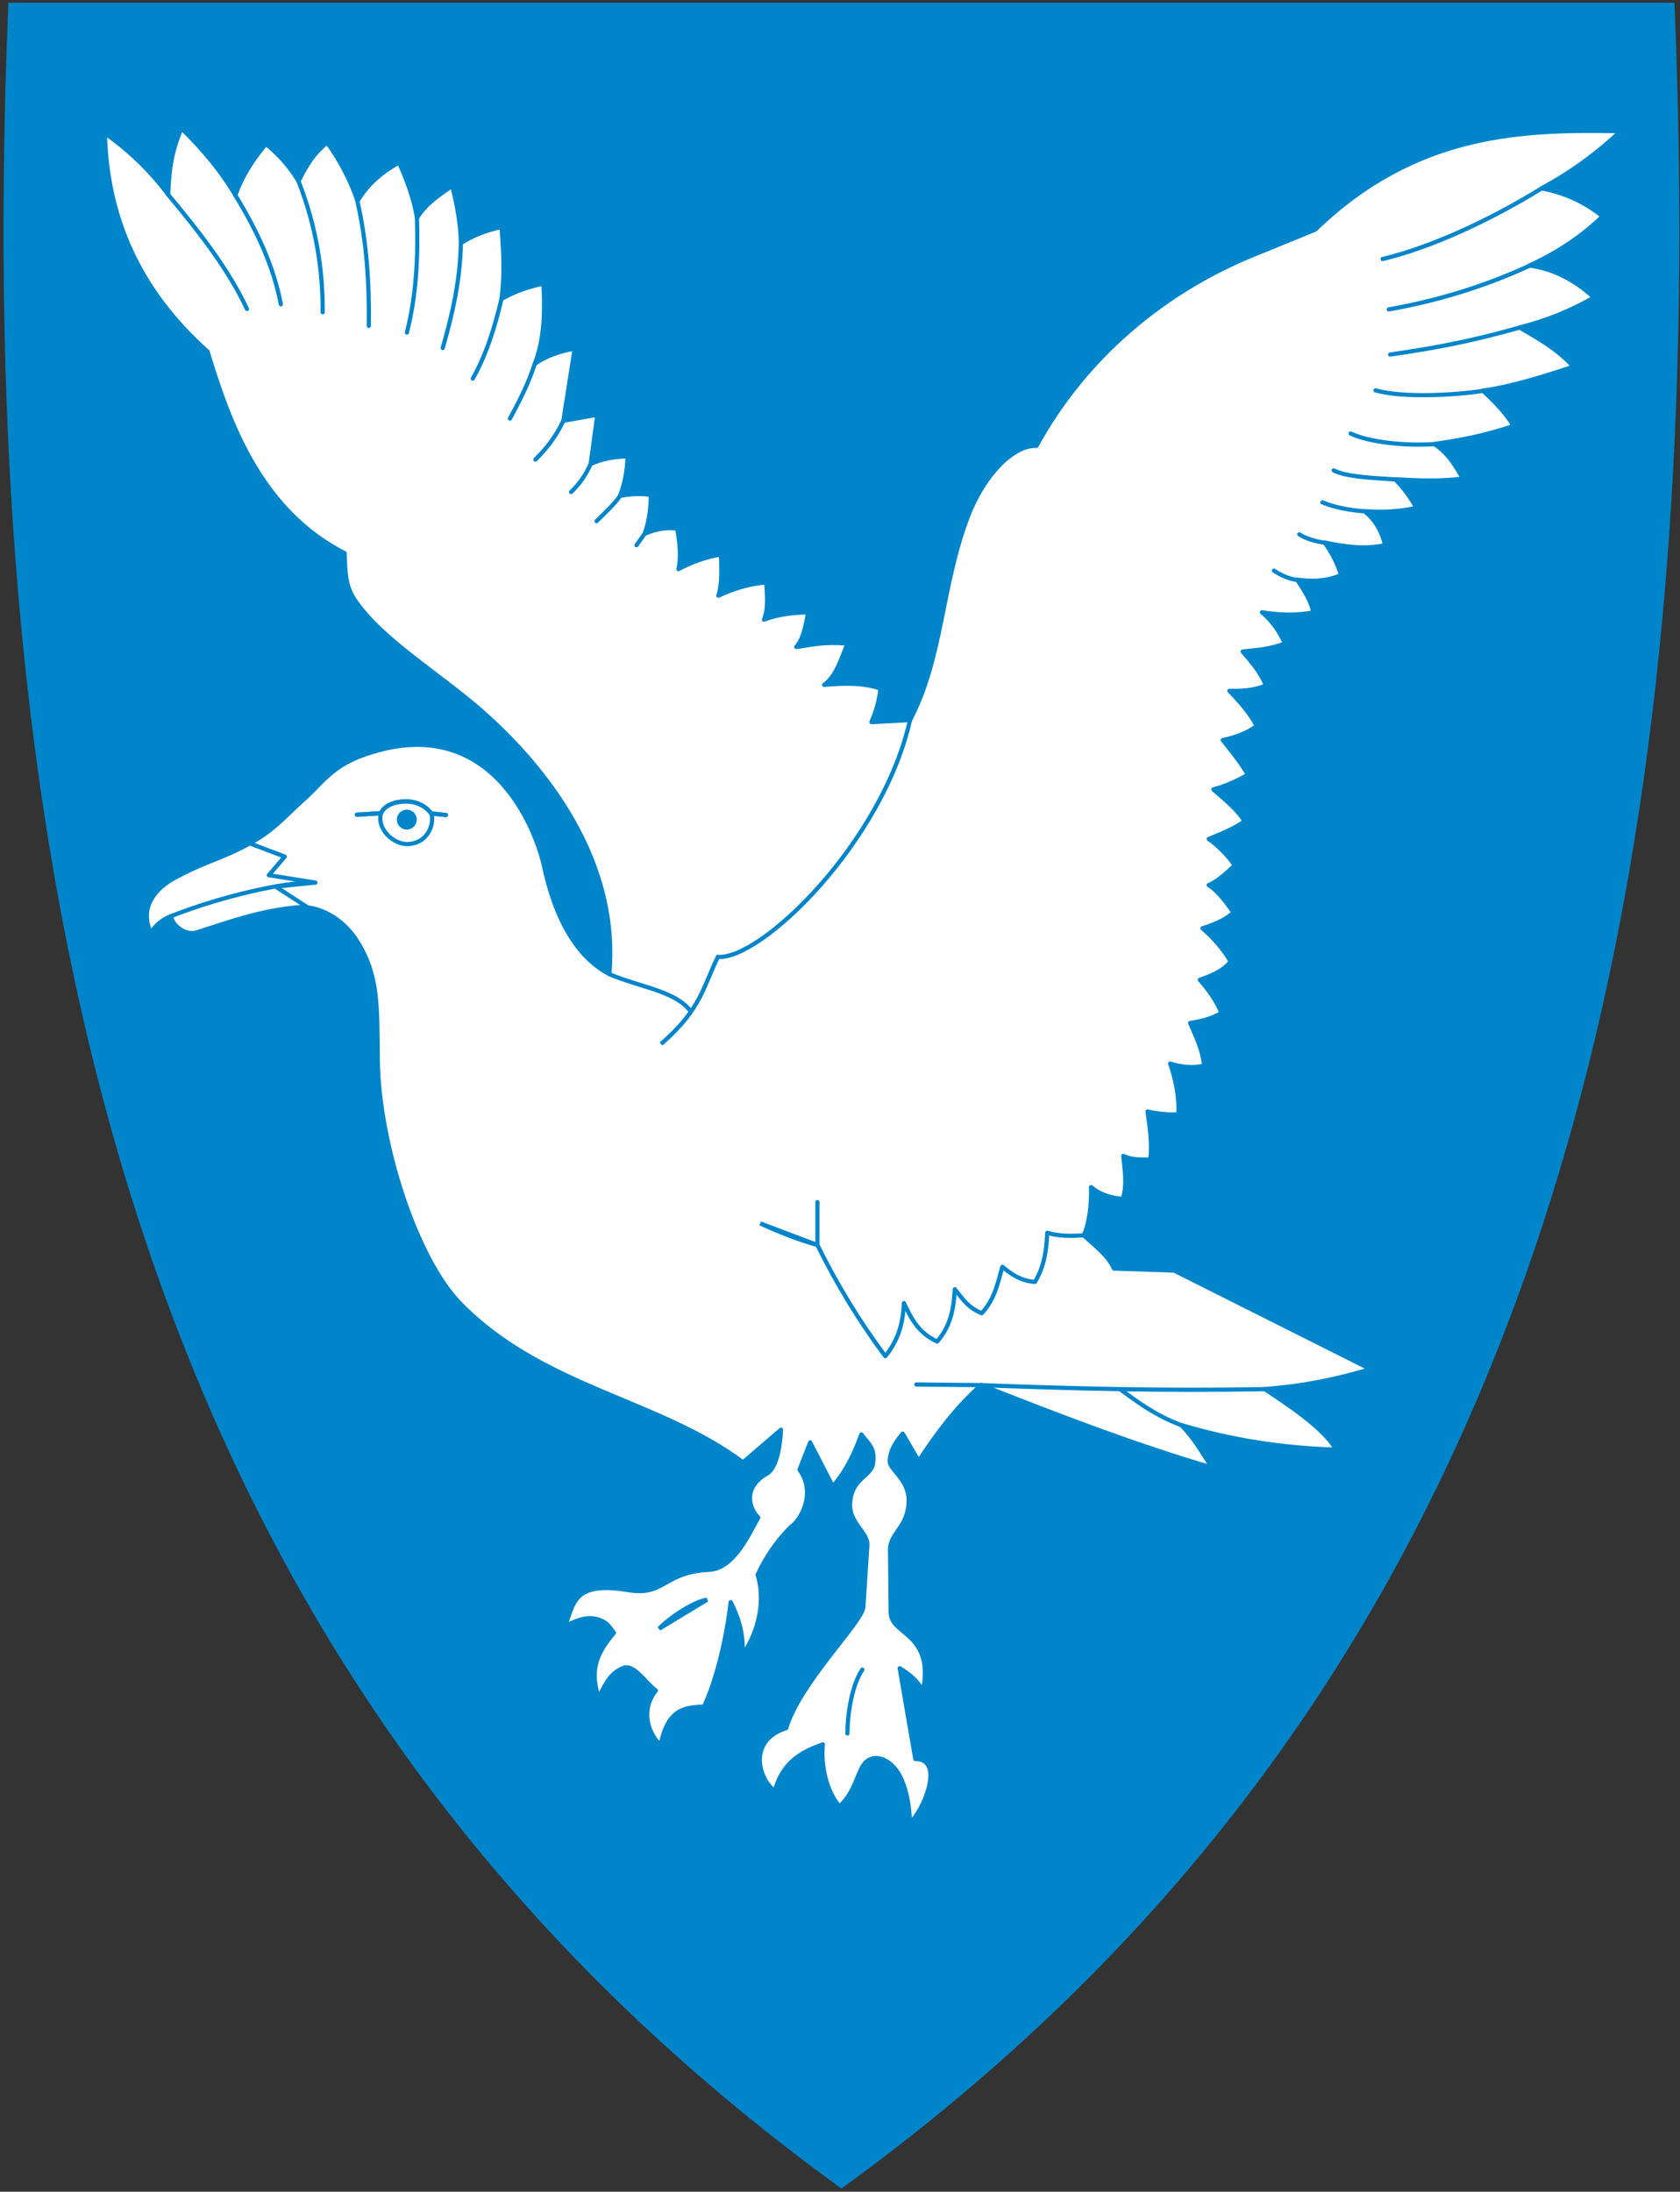 <svg width="401" height="523" viewBox="0 0 401 523" fill="none" xmlns="http://www.w3.org/2000/svg">
<rect x="0" y="0" width="401" height="523" fill="#333333" stroke="none"/>
<g clip-path="url(#clip0)">
<path d="M200.549 522.032C122.735 465.578 69.401 394.276 37.488 304.087C8.549 222.316 -3.062 123.217 1.984 1.137L2.005 0.655H399.679L399.7 1.137C404.736 123.217 393.124 222.306 364.196 304.087C332.283 394.276 278.948 465.578 201.135 522.032L200.842 522.241L200.549 522.032Z" fill="#0085CA"/>
<path fill-rule="evenodd" clip-rule="evenodd" d="M187.66 412.384C190.906 401.516 205.847 387.068 206.077 383.487L207.03 368.641C207.208 365.814 202.821 363.416 202.905 359.113C203.02 352.747 207.899 352.433 208.38 349.271C208.967 345.428 207.218 344.497 205.606 342.287C203.993 346.664 202.067 350.925 198.779 354.673L193.377 344.193L190.833 350.705C194.968 356.412 190.979 362.976 188.77 364.358C185.482 367.635 182.844 371.457 180.834 375.792C183.022 383.037 180.342 390.617 177.18 394.931C177.64 390.272 176.269 385.916 174.405 382.304C173.369 391.183 171.002 400.941 168.05 407.233C163.181 407.401 159.391 407.956 157.653 416.447C154.554 413.515 152.941 407.861 156.543 403.422C153.947 401.422 151.277 396.993 148.764 398.019C145.56 399.318 144.576 401.831 142.89 405.003C140.451 397.873 143.058 393.873 146.544 389.602C145.539 388.418 145.194 387.351 143.204 386.586C140.336 385.476 137.645 386.649 134.87 388.021C137.017 382.859 136.566 377.205 149.958 379.446C158.742 380.911 158.344 375.101 169.254 374.598C175.148 374.326 178.729 366.128 181.001 362.128C178.96 360.181 177.064 355.04 183.064 351.648C185.598 350.213 186.289 344.183 186.404 341.167L177.347 348.946C157.328 333.932 129.635 331.21 109.941 311.149C99.209 300.229 90.435 272.505 90.174 253.187C89.996 240.309 90.467 232.896 85.253 224.604C81.703 218.971 75.966 216.081 71.118 216.5C62.658 217.244 55.853 219.599 47.058 222.458C44.189 223.39 41.111 220.803 40.828 218.605C38.483 219.547 37.237 220.803 35.949 222.531C33.206 216.375 37.216 211.904 41.666 209.506C49.906 205.067 53.801 204.742 61.119 200.376C65.894 197.528 68.584 194.23 72.751 190.535C76.416 187.289 79.065 183.017 86.216 180.368C117.364 168.82 128.096 198.502 129.886 206.805C133.582 223.976 140.828 230.038 145.445 232.446C148.073 202.69 126.693 179.939 114.956 169.636C104.821 160.747 90.728 152.392 84.551 142.959C82.216 139.399 82.457 135.65 82.248 131.996C70.793 126.123 63.108 116.689 57.476 105.162C54.104 98.262 51.612 90.692 49.539 83.887C33.154 69.27 25.489 51.712 25.05 31.819C30.149 35.358 35.635 40.373 40.137 46.425C40.43 40.771 40.703 36.855 43.31 30.625C48.262 35.473 52.701 40.677 56.177 46.582C57.654 42.373 60.083 38.363 63.485 34.353C66.072 36.457 68.877 39.242 71.265 43.242C72.846 40.069 74.51 36.897 78.091 34.028C81.002 37.996 83.891 43.399 85.315 48.006C87.305 44.655 90.289 41.514 95.241 38.792C97.293 43.273 98.811 47.681 99.534 51.974C101.649 48.582 104.832 46.508 107.952 44.352C109.082 48.906 109.941 53.461 110.014 58.005C112.841 56.235 116.024 54.906 119.699 54.194C120.181 59.91 120.474 65.627 119.699 71.344C123.039 69.438 126.368 68.338 129.708 67.689C130.043 73.888 130.043 80.63 127.646 86.829C130.085 85.08 133.258 83.866 137.174 83.175L134.472 100.408L142.576 98.974L140.985 110.721C143.403 109.601 146.314 108.962 149.8 108.9C149.706 112.25 149.13 115.422 147.979 118.344C150.345 117.883 152.784 117.715 155.36 118.103C155.297 121.286 154.973 124.416 153.852 127.39C156.449 126.269 159.035 125.756 161.632 126.123C162.27 129.62 162.574 132.949 161.946 135.808C165.045 134.153 168.374 132.907 172.112 132.311C172.164 135.64 172.437 139.022 171.473 142.152C174.918 140.54 178.625 139.325 182.907 138.98C183.053 141.87 183.462 145.189 182.352 147.869C185.87 146.529 189.388 146.204 192.916 146.121C192.298 149.094 191.89 152.214 190.058 154.381C193.848 153.91 196.141 153.073 202.287 153.586C200.811 157.041 199.711 161.271 196.727 163.428C201.198 163.061 205.669 162.799 210.15 164.297C209.888 167.082 209.113 169.741 208.003 172.317C211.186 172.16 214.244 172.003 217.217 171.835C225.059 156.852 224.599 140.1 231.038 123.243C234.796 113.412 241.864 106.104 247.392 106.408C259.003 85.227 277.692 69.605 299.156 60.831L313.929 54.801C338.167 31.369 363.756 30.908 386.821 31.296C381.251 36.572 374.98 41.158 367.923 44.949C372.938 45.87 377.932 47.901 382.529 51.618C377.482 56.528 371.588 60.36 365.065 63.365C370.425 64.098 375.524 66.454 380.466 70.987C375.022 74.118 369.127 76.547 362.677 78.138C367.389 80.84 372.069 83.562 375.545 87.509C368.415 89.844 361.285 92.137 353.946 93.226C356.898 95.948 359.568 98.712 361.254 101.644C355.066 103.759 348.752 105.078 342.355 105.936C345.936 108.355 347.486 111.339 349.182 114.197C343.779 114.909 338.387 114.689 332.984 114.354C335.194 116.553 336.806 118.846 338.062 121.181C333.937 122.134 329.802 122.291 325.676 121.977C328.503 124.154 330.001 127.348 330.597 130.08C325.875 131.138 321.017 130.489 316.149 129.442C318.075 132.038 319.248 134.624 320.117 137.221C316.62 138.76 313.133 138.792 309.636 138.331C311.291 140.927 313.029 143.514 313.447 146.11C309.375 146.969 305.291 146.728 301.218 146.11C304.035 148.434 305.605 151.219 306.726 153.544C303.103 154.915 300.328 155.052 296.612 155.481C298.842 158.035 300.988 160.611 302.171 163.585C299.26 164.778 296.35 164.914 293.439 164.851C296.015 167.5 298.423 170.202 299.951 173.269C297.376 175.112 294.643 176.023 291.848 176.609C294.036 179.3 295.889 181.583 297.878 184.87C295.366 186.315 292.465 187.634 289.617 188.367C292.256 190.713 295.219 192.995 297.083 195.989C294.172 197.989 290.685 199.308 288.508 200.198C290.706 201.717 293.24 204.271 294.706 206.47C293.334 207.873 290.455 210.501 288.476 211.213C290.863 212.595 293.261 216.134 294.423 217.746C292.465 219.568 289.68 220.667 287.021 221.515C289.188 223.358 292.12 226.478 293.732 229.462C291.785 231.891 288.874 232.896 286.382 233.818C288.246 235.912 290.528 239 291.534 241.733C288.968 243.199 286.56 243.722 284.068 244.12C285.587 247.513 287.126 250.894 287.408 254.287C284.822 254.915 282.11 254.664 279.305 253.805C280.477 256.946 281.597 262.37 281.241 265.867C278.98 266.128 275.828 265.668 273.912 265.238C274.457 269.175 275.043 273.143 274.551 276.672C272.583 276.682 270.332 276.881 268.122 275.824C268.437 279.53 269.065 282.336 268.039 286.042C265.589 285.979 262.573 285.121 260.427 283.268C260.542 287.875 259.903 292.251 258.668 294.774C261.401 297.34 264.427 299.465 265.892 302.711L280.268 303.192L327.111 326.698C319.363 329.053 311.081 330.791 301.857 331.461C306.935 334.801 316.379 341.031 318.85 345.91C306.265 345.554 293.931 343.649 281.932 340.036C285.471 343.69 286.801 346.549 289.314 350.203C270.949 344.832 252.574 337.754 234.21 330.509C228.085 335.901 223.52 342.162 219.28 348.611L215.469 342.099C214.139 343.743 212.464 345.837 212.369 348.685C212.307 350.684 216.966 353.03 216.893 358.129C216.809 364.473 212.401 365.751 212.443 369.876L212.6 384.806C212.663 390.261 223.049 389.56 220.306 403.548C218.976 400.941 216.913 399.422 214.746 398.072L218.474 419.745C225.897 419.703 220.044 432.885 217.207 434.832C217.029 431.283 216.641 427.733 214.987 424.195C212.757 419.441 207.721 417.651 205.616 421.975C204.119 425.053 203.418 428.33 200.371 431.032C197.596 427.911 195.858 421.902 196.403 416.258C191.398 418.007 186.802 420.436 184.927 427.409C180.76 424.153 178.666 415.211 187.671 412.363L187.66 412.384Z" fill="white" stroke="#0085CA" stroke-linecap="round" stroke-linejoin="round"/>
<path d="M157.328 388.649C159.663 386.167 165.516 382.178 168.761 381.739L157.328 388.649Z" stroke="#0085CA" stroke-linecap="round"/>
<path d="M205.836 398.407C203.313 402.155 202.287 409.013 202.266 413.651" stroke="#0085CA" stroke-linecap="round"/>
<path d="M234.179 330.53C255.674 331.336 277.608 331.933 301.826 331.482" stroke="#0085CA" stroke-linecap="round"/>
<path d="M281.901 340.057C275.912 337.817 271.703 334.686 267.525 331.639" stroke="#0085CA"/>
<path d="M258.636 294.795C255.683 294.952 252.731 295.047 249.977 294.157C249.778 298.156 249.328 302.124 247.035 305.904C243.381 305.611 241.12 303.82 239.256 302.292C238.157 306.03 237.591 309.809 234.335 313.369C231.006 312.039 229.77 309.914 227.906 307.652C227.645 311.872 227.1 316.196 223.697 320.122C219.206 318.06 217.573 314.762 215.761 310.951C215.552 315.317 214.641 319.557 211.311 323.619C205.155 315.379 199.773 306.532 195.114 297.099V286.859" stroke="#0085CA" stroke-linecap="round" stroke-linejoin="round"/>
<path d="M195.115 297.099C190.445 295.79 185.922 293.979 181.462 291.937L195.115 297.099Z" stroke="#0085CA" stroke-linecap="round"/>
<path d="M309.615 138.383C307.458 138.132 305.301 137.001 304.076 136.164" stroke="#0085CA" stroke-linecap="round"/>
<path d="M316.128 129.484C314.128 129.285 311.364 128.384 310.139 127.505" stroke="#0085CA" stroke-linecap="round"/>
<path d="M325.655 122.019C321.823 121.715 318.451 121.034 315.646 119.872" stroke="#0085CA" stroke-linecap="round"/>
<path d="M332.953 114.396C327.383 114.04 321.29 113.779 318.348 112.25" stroke="#0085CA" stroke-linecap="round"/>
<path d="M342.323 105.978C335.56 106.418 327.079 105.612 322.378 103.455" stroke="#0085CA" stroke-linecap="round"/>
<path d="M353.914 93.278C346.93 94.346 334.712 94.964 328.325 93.153" stroke="#0085CA" stroke-linecap="round"/>
<path d="M362.657 78.191C349.769 81.803 341.539 83.164 331.812 84.609" stroke="#0085CA" stroke-linecap="round"/>
<path d="M365.033 63.428C353.851 68.569 342.596 71.867 331.477 73.835" stroke="#0085CA" stroke-linecap="round"/>
<path d="M367.891 45.001C355.474 52.644 341.559 59.041 330.011 61.816" stroke="#0085CA" stroke-linecap="round"/>
<path d="M153.831 127.421L151.926 130.091" stroke="#0085CA" stroke-linecap="round"/>
<path d="M147.958 118.364C146.963 119.987 144.241 122.532 142.388 124.364" stroke="#0085CA" stroke-linecap="round"/>
<path d="M140.963 110.742C139.843 113.297 138.293 115.527 136.314 117.401" stroke="#0085CA" stroke-linecap="round"/>
<path d="M134.461 100.429C132.441 104.638 130.148 107.329 127.792 109.664" stroke="#0085CA" stroke-linecap="round"/>
<path d="M127.625 86.85C126.19 91.415 124.002 95.665 121.72 99.885" stroke="#0085CA" stroke-linecap="round"/>
<path d="M119.689 71.364C118.128 77.981 116.171 84.431 112.852 90.347" stroke="#0085CA" stroke-linecap="round"/>
<path d="M110.004 58.026C109.878 66.674 108.014 74.914 105.669 83.049" stroke="#0085CA" stroke-linecap="round"/>
<path d="M99.523 51.995C99.816 61.188 99.407 70.328 97.125 79.343" stroke="#0085CA" stroke-linecap="round"/>
<path d="M85.305 48.016C87.577 57.931 88.163 67.847 88.027 77.762" stroke="#0085CA" stroke-linecap="round"/>
<path d="M71.254 43.252C75.62 54.351 77.065 64.821 77.023 74.505" stroke="#0085CA" stroke-linecap="round"/>
<path d="M56.166 46.592C61.317 54.958 65.317 63.554 67.034 72.6" stroke="#0085CA" stroke-linecap="round"/>
<path d="M40.127 46.435C47.571 55.335 54.555 64.318 58.952 73.731" stroke="#0085CA" stroke-linecap="round"/>
<path d="M40.807 218.615C53.402 213.673 68.563 210.344 75.232 210.606" stroke="#0085CA" stroke-linecap="round"/>
<path d="M73.482 216.564L65.77 211.558L75.259 210.61L64.173 208.843L67.969 204.409L59.527 201.219" stroke="#0085CA" stroke-linejoin="round"/>
<path d="M85.189 194.429L90.906 194.073C91.806 192.21 94.005 191.404 96.403 191.236C99.125 191.048 101.722 192.388 102.926 194.115C103.345 194.115 105.952 194.471 106.381 194.471" stroke="#0085CA" stroke-linecap="round" stroke-linejoin="round"/>
<path d="M145.413 232.467C152.826 235.566 161.087 236.467 164.72 241.147" stroke="#0085CA"/>
<path d="M157.768 249.114C167.452 240.843 168.018 234.948 171.358 228.342C181.608 229.096 210.568 201.224 217.196 171.877" stroke="#0085CA"/>
<path d="M234.179 330.53L218.735 330.373" stroke="#0085CA" stroke-linecap="round"/>
<path d="M97.104 197.958C98.417 197.958 99.481 196.894 99.481 195.581C99.481 194.268 98.417 193.204 97.104 193.204C95.792 193.204 94.728 194.268 94.728 195.581C94.728 196.894 95.792 197.958 97.104 197.958Z" fill="#0085CA"/>
<path fill-rule="evenodd" clip-rule="evenodd" d="M91.436 194.206C91.75 193.324 93.277 191.74 96.887 191.74C99.897 191.74 101.683 193.266 102.507 194.375C102.804 195.453 102.619 197.085 101.763 198.456C100.913 199.818 99.405 200.916 97.034 200.916C95.736 200.916 94.096 200.157 92.884 198.906C91.709 197.693 91.011 196.099 91.359 194.418L91.436 194.206ZM90.318 194.579L85.237 194.896C84.962 194.914 84.724 194.704 84.707 194.429C84.69 194.153 84.899 193.916 85.175 193.898L90.628 193.558C91.3 192.22 93.292 190.74 96.887 190.74C100.164 190.74 102.198 192.358 103.207 193.644L106.524 193.982C106.799 194.01 106.999 194.255 106.971 194.53C106.943 194.805 106.697 195.005 106.423 194.977L103.589 194.688C103.769 195.99 103.468 197.613 102.612 198.985C101.589 200.625 99.768 201.916 97.034 201.916C95.403 201.916 93.518 200.997 92.166 199.602C90.913 198.309 90.05 196.533 90.318 194.579Z" fill="#0085CA"/>
</g>
<defs>
<clipPath id="clip0">
<rect x="0.84" y="0.655" width="400" height="521.59" fill="white"/>
</clipPath>
</defs>
</svg>
